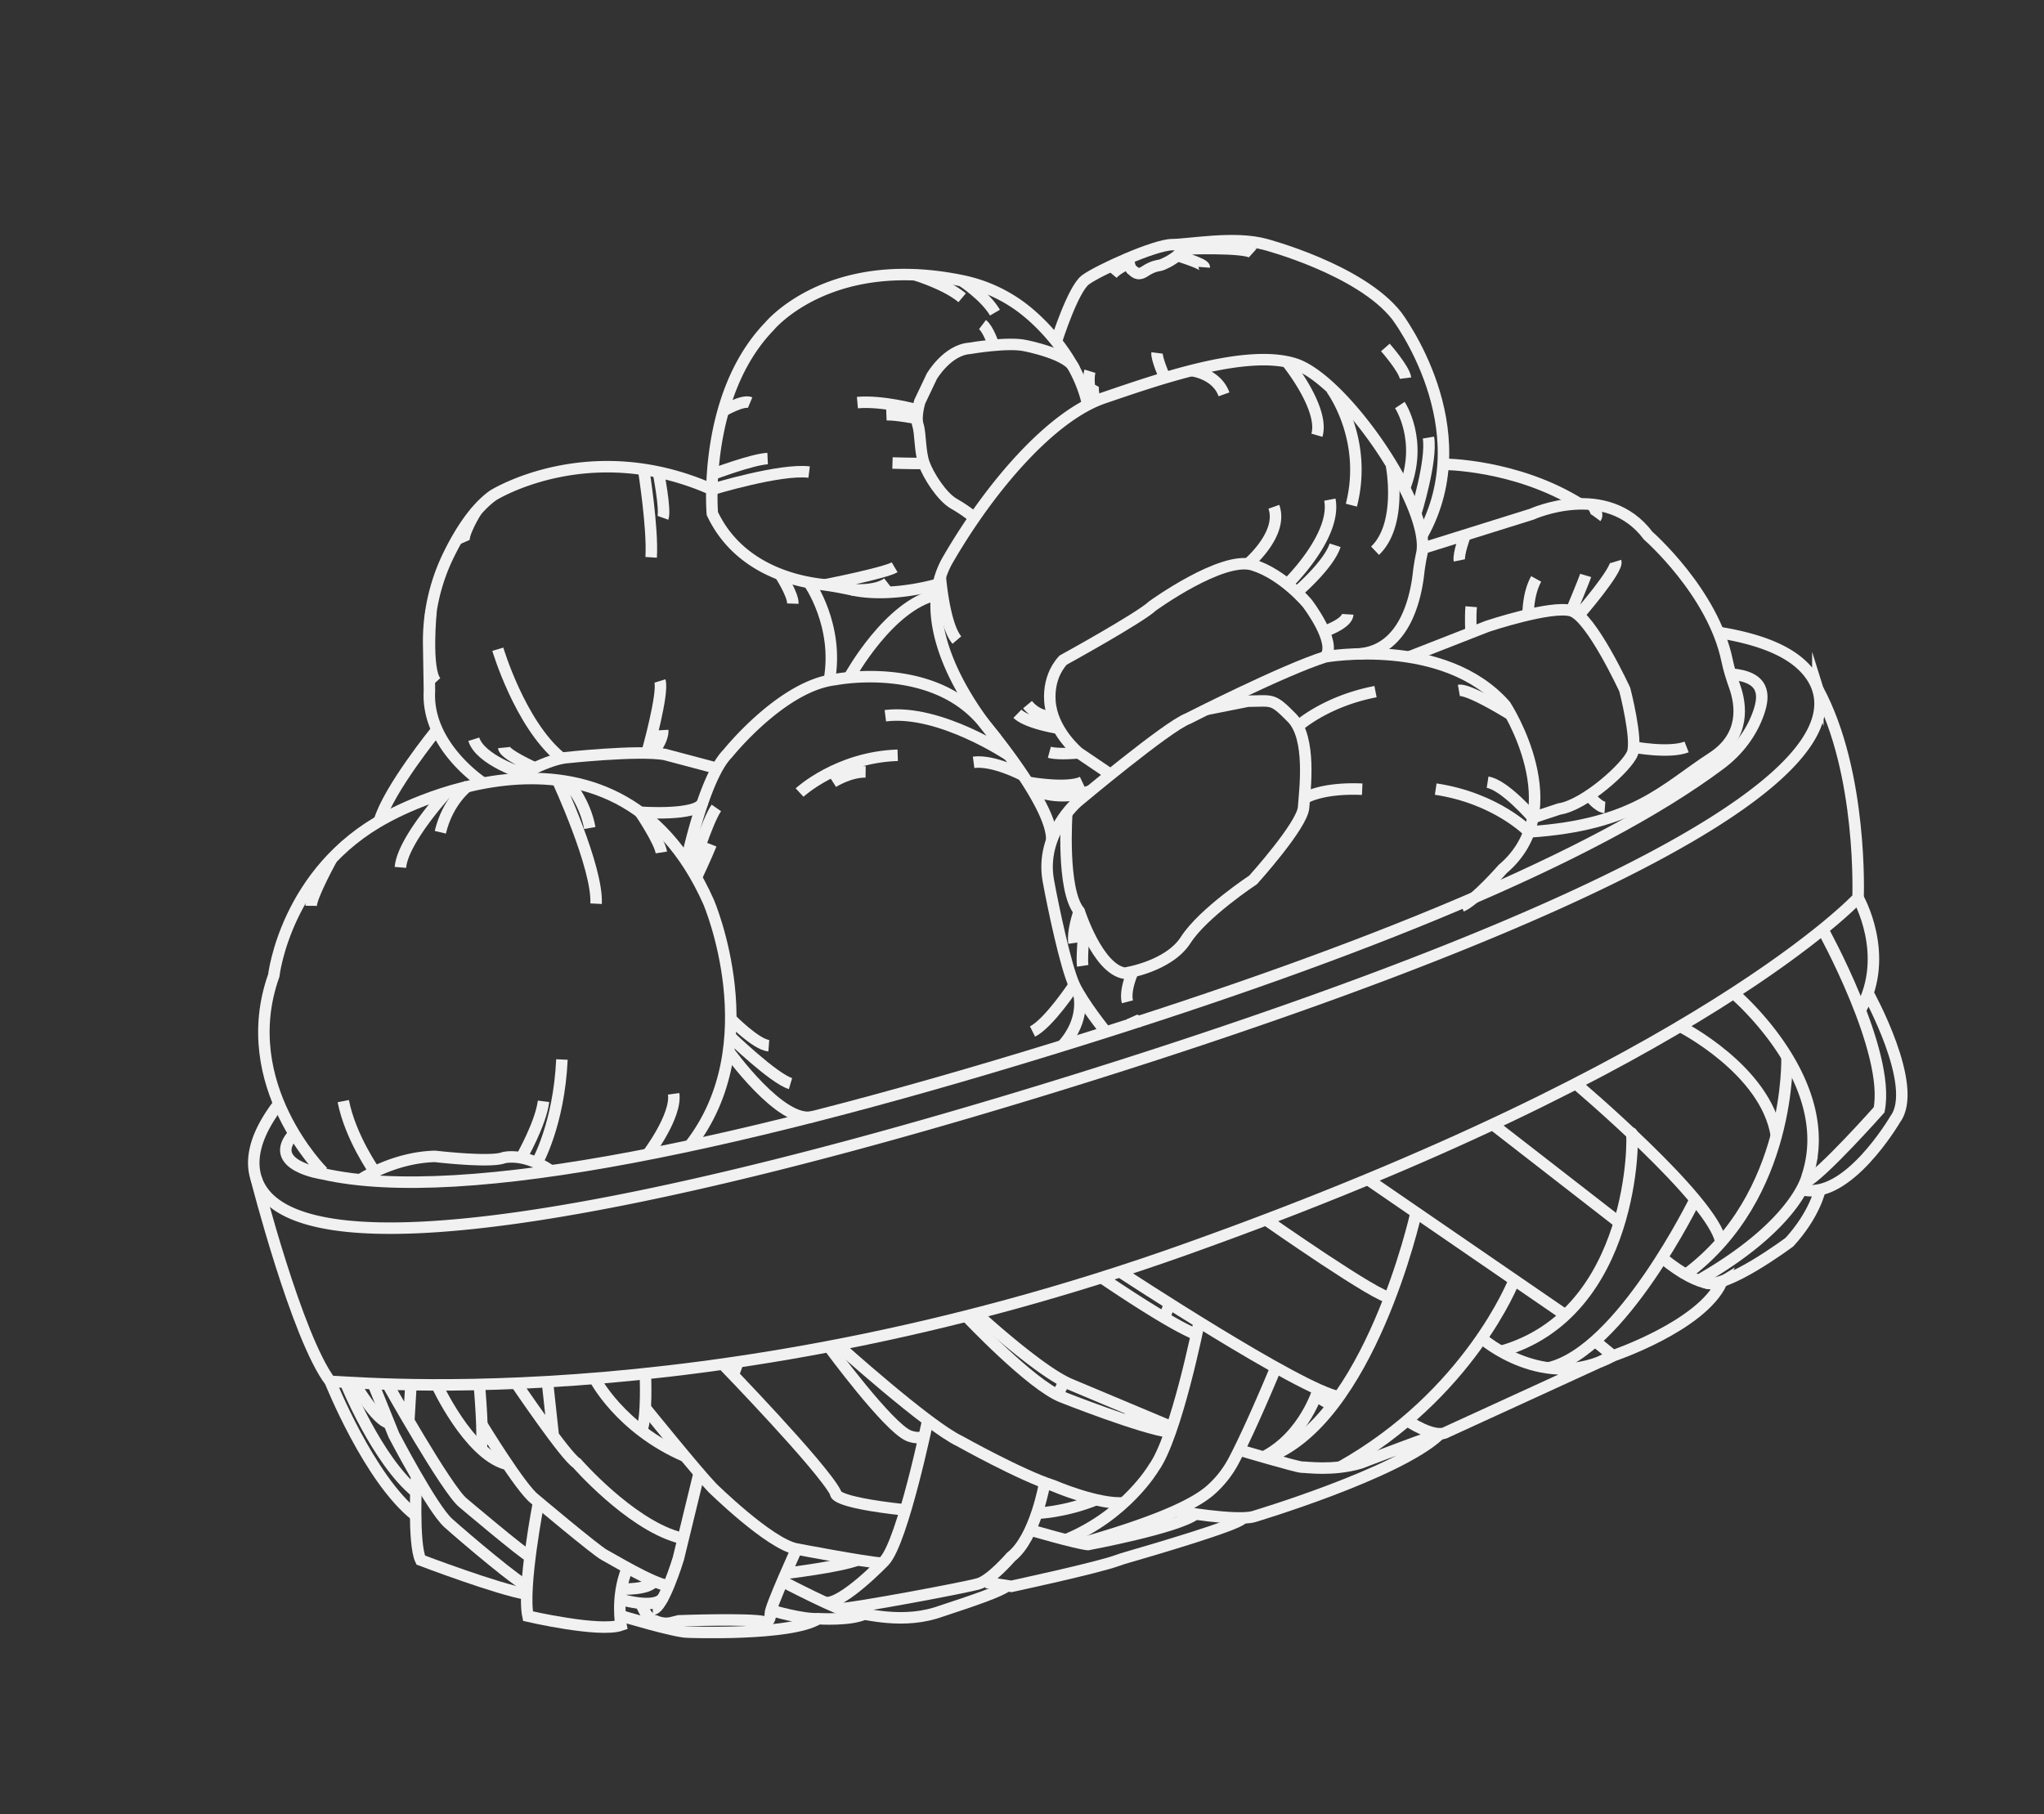 <svg width="178" height="158" fill="none" xmlns="http://www.w3.org/2000/svg"><rect width="100%" height="100%" fill="#333333" stroke="none"/><g clip-path="url(#a)" stroke="#F1F1F1" stroke-miterlimit="10"><path d="M28.133 102.08s-7.675-7.617-4.292-17.111c0 0 1.031-9.11 9.803-13.786 0 0 19.762-11.277 28.07 7.39 0 0 5.283 12.368-1.652 21.214"/><path d="M22.327 99.741c-.288 1.015-.308 1.967-.033 2.846 2.834 9.063 34.379 3.044 71.937-8.703 37.559-11.748 66.91-24.776 64.076-33.838a4.376 4.376 0 0 0-.521-1.085M24.227 96.203c-.943 1.243-1.586 2.428-1.902 3.539M157.788 58.96c-1.265-1.93-3.889-3.184-8.083-3.873"/><path d="M150.705 58.704c3.02.235 2.948 1.847 2.472 3.284-.61 1.829-1.814 3.398-3.359 4.556-10.962 8.204-31.545 16.481-55.6 24.005-28.587 8.942-53.772 14.488-66.118 11.684 0 0-5.04-.723-2.495-3.515"/><path d="M22.294 102.587s3.553 13.915 6.474 17.746c.378-.212 31.948 3.625 74.431-11.505 45.182-16.093 58.608-30.633 58.608-30.633s.433-10.856-3.498-18.15"/><path d="M97.54 110.768s15.768 10.363 19.111 10.898M110.245 106.237s10.009 7.006 10.813 6.754"/><path d="M123.302 105.704s-4.04 18.117-13.018 21.276M131.838 111.558s-3.867 9.89-15.126 16.222M119.109 102.719l17.155 11.78M129.989 97.927l11.026 8.563"/><path d="M122.51 123.702s2.424 1.674 3.483 1.019l14.477-6.636c-5.974 3.274-11.429-1.522-11.429-1.522M137.227 94.38s12.019 10.148 12.638 13.821M146.307 89.387s7.475 3.78 8.386 9.512"/><path d="M142.087 98.682c.174.055.366 15.699-11.384 19.018M147.647 104.416s-6.466 13.269-12.812 14.727"/><path d="m138.899 116.798 1.569 1.287s7.69-2.595 9.455-6.392c0 0-1.467.906-5.186-2.147"/><path d="M155.619 92.045s.419 12.128-8.804 18.959"/><path d="M150.97 86.505s8.301 6.986 6.721 14.769a9.805 9.805 0 0 1-.306 1.151s-.866 4.192-9.481 9.103"/><path d="M158.726 80.945s5.919 10.656 4.916 15.717c0 0-4.997 5.631-6.455 6.337M158.479 103.641s-.412 2.086-2.643 4.539c0 0-5.678 4.236-7.35 3.529"/><path d="M161.805 78.195s2.851 4.962.243 9.705"/><path d="M162.67 86.494s4.511 8.116 2.376 10.984c0 0-4.19 7.186-8.153 6.122M104.427 115.148s-1.986 9.969-3.958 12.694c0 0-2.393 4.094-7.652 6.267"/><path d="M111.112 119.112s-2.158 5.23-3.67 8.098a9.009 9.009 0 0 1-2.031 2.581c-1.841 1.611-6.109 3.157-11.071 4.583M95.933 111.271s5.946 4.082 8.266 4.958M85.037 114.396s5.448 5.024 8.158 6.17l8.53 3.582M101.862 113.546l-.468 1.229"/><path d="M84.175 114.666s5.63 5.967 8.306 7.004c0 0 7.05 2.795 9.428 3.065M114.803 121.016s-1.193 4.065-4.78 5.889M114.599 121.585l1.4.838M98.655 122.86l-.476.885M92.694 120.328l-.598 1.142M72.94 117.129s7.867 7.08 10.629 8.384c0 0 5.32 2.98 8.128 3.873 0 0 3.944 1.703 6.216 1.5"/><path d="M102.503 131.612s5.099.91 6.66.482c0 0 12.521-3.74 16.165-7.135.3-.28-6.871 2.473-6.871 2.473-2.427.701-4.657.341-5.066.352-.409.011-5.478-1.497-5.478-1.497M80.797 123.693s-2.177 10.506-3.772 12.256c0 0-3.657 3.823-5.147 3.628M90.983 129.135s-.812 4.806-2.945 6.469c0 0-1.718 1.989-2.79 2.325-1.073.335-11.055 2.184-11.979 2.17"/><path d="M72.229 117.352s5.096 6.934 6.905 7.695c0 0 .808.339 1.357.052M90.295 131.798s2.356-.055 5.142-1.177M89.72 133.256s3.969 1.165 5.022 1.27c0 0 7.902-1.476 9.389-2.68M62.936 118.808s8.667 8.938 9.84 11.224c0 0-.512.77 6.082 1.482M64.274 118.615l-.419 1.151M85.877 137.828l2.197.336s7.442-1.598 9.22-2.248c.291-.107.587-.197.887-.284 2.223-.642 9.483-2.771 9.991-3.355M56.197 119.641s.178 3.787-.324 4.96"/><path d="M56.19 122.618s4.464 5.522 5.83 6.949c0 0 4.989 4.914 7.351 5.345 0 0 5.81 1.113 7.45 1.245"/><path d="m60.886 128.292-1.813 7.46s-1.332 4.388-2.229 4.407M68.13 137.726s5.197 2.713 5.952 2.681c.755-.032 4.062 1.086 7.374.082l.19-.059c3.375-1.106 5.44-1.825 6.077-2.319"/><path d="M67.263 140.28s2.62.78 4.004.702c0 0 2.762.176 4-.402M68.429 137.031s4.755-.572 6.261-1.167M51.779 120.054s2.194 4.334 7.886 6.796M47.67 120.341l.52 4.779M44.946 120.477s4.354 6.437 5.284 6.959c0 0 4.51 5.176 8.75 6.436.082.025.163.048.245.068M41.74 120.581s.436 4.893.131 5.552"/><path d="M41.963 124.07s3.397 5.575 4.598 6.482c0 0 5.334 4.492 6.064 4.874.73.382 4.08 2.436 5.591 2.705"/><path d="M46.904 130.841s-1.446 7.439-.926 9.919c0 0 6.216 1.441 8.102.784 0 0-.457-2.413.512-4.875"/><path d="M53.99 140.705s4.77 1.443 5.894 1.447c0 0 8.969.345 11.385-1.173M54.116 138.394s2.333.11 2.849-.677M38.041 120.62s2.758 5.968 5.99 6.887M35.787 120.6l-.187 3.167M33.749 120.549s5.152 9.189 6.57 10.337c0 0 5.322 4.501 5.834 4.69"/><path d="m32.489 120.505 1.81 4.484s3.335 6.398 4.737 7.657c1.403 1.259 6.387 5.484 6.871 5.457"/><path d="M36.267 128.6s-.316 5.869.37 7.276c0 0 6.825 2.592 9.21 2.959M30.836 120.428s1.957 3.371 3.038 3.512"/><path d="M30.076 120.385s2.761 6.809 6.141 9.566M28.768 120.333s3.38 8.486 7.43 11.67M69.372 134.914s-2.303 5.055-2.29 5.618c.019.877-.54.717-.54.717-1.344-.303-7.422-.081-7.422-.081l-.684.168c-.685.168-1.35-.156-1.35-.156-.401-.028-.819-.604-.819-.604s-.297-.511-.46-.94"/><path d="M54.005 139.285s3.05.934 3.745-.141M42.094 68.212s-4.982-3.21-4.697-8.044l-.065-4.043a17.089 17.089 0 0 1 1.755-7.831c.954-1.941 2.262-4.019 3.861-5.152 0 0 8.354-5.252 19.045-.512"/><path d="M81.853 50.832s-4.155 1.3-7.689.53c-.9-.196-1.806-.36-2.718-.471-2.425-.295-7.2-1.474-9.413-6.163 0 0-.884-10.269 4.986-16.322 0 0 5.195-6.342 16.75-3.956a13.022 13.022 0 0 1 5.323 2.419c2.122 1.635 4.879 4.78 5.633 8.389M59.77 75.02s1.536-7.333 3.598-9.385c0 0 4.733-5.931 9.39-6.452 0 0 8.304-1.659 12.776 3.62 0 0 6.128 7.182 6.055 10.328"/><path d="M96.324 89.89s-2.045-2.524-2.777-4.108c-.733-1.583-1.826-6.73-2.254-9.083-.74-4.1 2.552-6.887 2.552-6.887s7.786-6.536 9.597-7.22c0 0 8.341-4.248 11.983-5.388 0 0 10.352-1.831 15.669 4.238 0 0 5.895 9.053-.241 14.253 0 0-2.41 2.76-3.575 3.233"/><path d="M86.782 64.34s-8.053-9.016-4.232-15.6c3.821-6.586 9.122-12.578 13.59-14.092 4.466-1.514 12.293-4.313 16.598-2.966 4.305 1.347 11.982 12.584 11.071 16.574a16.973 16.973 0 0 0-.283 1.739c-.255 2.188-1.248 6.608-5.115 6.955M89.852 68.718s2.152 1.21 5.116.162"/><path d="M92.025 29.639s1.414-4.457 2.501-5.266c1.088-.808 6.03-3.058 7.557-3.065 1.527-.008 5.41-.761 8.111-.02 0 0 8.251 2.166 11.432 6.21 0 0 7.425 9.746 2.241 19.1M123.873 47.761l9.507-2.973s6.519-2.973 10.15 1.866c0 0 5.642 4.924 6.872 10.874.162.784.407 1.545.674 2.302.531 1.513.955 4.276-1.966 6.167-4.207 2.722-6.723 5.856-15.96 6.46 0 0-2.812-2.93-8.121-3.73"/><path d="M125.67 40.433s6.309-.014 11.9 3.455M70.44 50.735s2.651 3.723 1.78 8.531M74.02 58.887s3.415-6.205 7.547-7.09M38.005 63.608s-4.156 5.116-4.973 7.916M61.186 69.897c-.447 1.207-5.436.846-5.436.846s1.69 2.51 1.844 3.503M63.442 91.543s4.587 6.431 7.35 5.716M93.942 86.524s.673 2.254-1.435 4.556M84.853 45.105s-.694-.618-1.762-1.22-2.244-2.462-2.62-3.515c-.375-1.053-.295-2.601-.534-3.35-.239-.75.162-2.04.162-2.04l1.045-2.202s1.342-2.294 3.297-2.437c0 0 3.347-.58 4.867-.233 0 0 3.85.748 4.25 2.027M96.717 67.454l-2.786-1.888s-2.063-1.698-2.443-4.04c0 0-.486-2.304 1.092-4.03 0 0 6.681-3.675 7.791-4.724 0 0 6.069-4.397 8.734-3.572 2.665.826 4.753 3.369 4.753 3.369s2.585 3.376 1.567 4.633M122.692 57.224l6.844-2.678s5.585-1.864 7.309-1.347c1.723.516 4.648 6.865 4.648 6.865s1.122 4.337.671 5.531c-.451 1.194-4.147 4.528-6.377 4.865l-2.297.757s-2.461-2.862-3.945-3.09"/><path d="M92.9 70.835s-.469 6.683 1.084 8.54c0 0 1.6 5.016 3.95 5.389 0 0 3.825-.556 5.326-2.9 1.501-2.345 5.87-5.234 5.87-5.234s4.275-4.736 4.39-6.295c.116-1.56.706-6.067-1.019-7.817-1.724-1.751-1.658-1.457-3.834-1.447l-3.621.72M87.897 65.812s-6.046-4.079-10.797-3.474M89.099 67.534s-2.577-1.37-4.313-1.139M93.549 85.782s-2.207 3.35-3.633 4.057M60.265 75.795s1.28-4.219 2.117-5.428M60.64 76.435s.935-1.997 1.285-2.89M63.575 90.272s3.81 3.675 5.266 4.105M63.637 88.74s2.206 2.254 3.314 2.335M69.63 69.027s3.327-3.076 8.546-3.247M72.536 68.118s1.42-.912 2.847-.89"/><path d="M113.084 63.218s2.376-2.147 6.702-2.979M131.565 62.25s-3.627-2.273-4.52-2.116M113.587 69.545s1.41-.962 5.04-.808M98.66 84.615s-.744 1.602-.477 2.638M93.984 79.373s-.608 1.674-.453 2.76M94.428 80.794s-.252 2.582-.14 3.328M99.36 88.94s-.58.043-.767-.376M112.102 50.88s4.314-4.17 3.707-7.363M112.055 31.508s3.306 4.053 2.628 6.399M112.924 51.594s2.789-2.373 3.343-4.106M115.96 33.898s3.209 4.317 1.724 10.1M92.185 63.43s-2.722-.427-3.583-1.264M81.886 50.248s.329 4.194 1.444 5.498M91.706 62.386s-1.225.19-2.225-1.016M115.304 55.005s2.009-.67 2.062-1.5M121.18 40.557s.983 5.108-1.435 7.408M89.485 68.126s3.404.633 4.77-.016M93.93 65.566s-1.712.18-2.547-.046M103.747 32.276s2.193.243 2.843 2.07M108.673 49.115s2.689-2.256 2.381-4.48a2.429 2.429 0 0 0-.121-.496M38.913 69s-3.847 4.166-4.042 6.547M31.364 102.754s2.86-1.943 6.516-2.038c0 0 4.8.564 5.959.123 0 0 1.732-.514 4.145 1.138"/><path d="M46.758 101.282s1.915-3.323 2.177-9.003M40.793 68.412s-1.787 1.289-2.448 4.075M48.542 67.941s3.529 7.593 3.368 10.768M45.389 100.845s1.707-2.987 1.944-4.926M49.432 68.076s1.512 1.704 1.93 4.04M56.404 100.539s2.536-3.329 2.26-5.273M28.904 74.772s-1.801 3.261-1.808 4.122M32.636 102.049s-2.122-2.983-2.742-6.145M44.729 67.865s2.56-1.57 4.419-1.86c0 0 6.394-.7 8.736-.297l4.569 1.212"/><path d="M45.579 67.386s-3.743-1.156-4.32-3.001M37.54 53.178s-.515 5.19.434 6.222M56.048 40.885s.816 5.109.657 7.657M56.366 65.494s1.437-5.118 1.104-6.182M57.33 41.115s.652 3.279.4 3.984M67.936 50.03s1.137 1.752 1.11 2.543M56.824 65.603s.94-1.118.89-2.015M41.472 44.521s-1.305 2.086-1.033 2.705M46.584 66.881s-2.66-1.178-2.717-1.766M43.352 56.546S45.267 63 48.755 65.92M61.991 42.63s5.965-1.824 8.471-1.513M80.47 40.368s-1.165.006-2.749-.042M79.68 23.935s2.692.803 4.108 2M83.766 24.45s2.031 1.325 2.878 2.779M86.528 30.071s-.458-1.415-.97-1.8M62.978 35.799s1.701-1.005 2.346-.734M79.928 35.717s-3.05-.852-5.262-.653M79.86 36.452s-1.82-.363-2.67-.33M71.822 50.943s5.24-1.033 6.087-1.535M74.164 51.362s2.13.192 3.14-.592M62.05 41.309s3.474-1.31 4.798-1.37M98.254 22.491s.107.878.315 1.008c.21.13.466.577 1.124.137.657-.44 1.11-.494 1.332-.534.223-.04 1.017-.416 1.501-.84.485-.425.889-1.047.889-1.047M101.439 32.908s-.738-1.68-.678-2.167"/><path d="M102.526 22.261s2.372.72 2.349 1.02M98.316 22.924s-1.033.44-1.46.954M95.052 35.096s-.384-1.956-.137-2.763M95.354 34.9s-.298-1.086-.088-1.445M103.067 21.686s5.398-.213 6.026.354M123.276 44.768s1.453-4.653 1.119-6.657M120.644 30.262s1.658 1.884 1.753 2.673M121.906 35.278s2.056 3.097.39 7.278M136.842 53.2s1.129-2.696 1.243-3.083M137.478 53.59s3.451-3.975 3.229-4.686M138.606 43.926s.645.785.365 1.167M142.258 65.065s3.097.585 4.618-.008M128.108 55.105s-.078-1.22.008-2.262M127.598 46.597s-.621 1.662-.508 2.212M133.076 53.551s-.048-1.772.7-3.13M138.386 69.275s.773 1.007 1.377 1.052"/></g><defs><clipPath id="a"><path fill="#fff" transform="rotate(-17.368 148.604 20.462)" d="M0 0h148.515v118.081H0z"/></clipPath></defs></svg>
